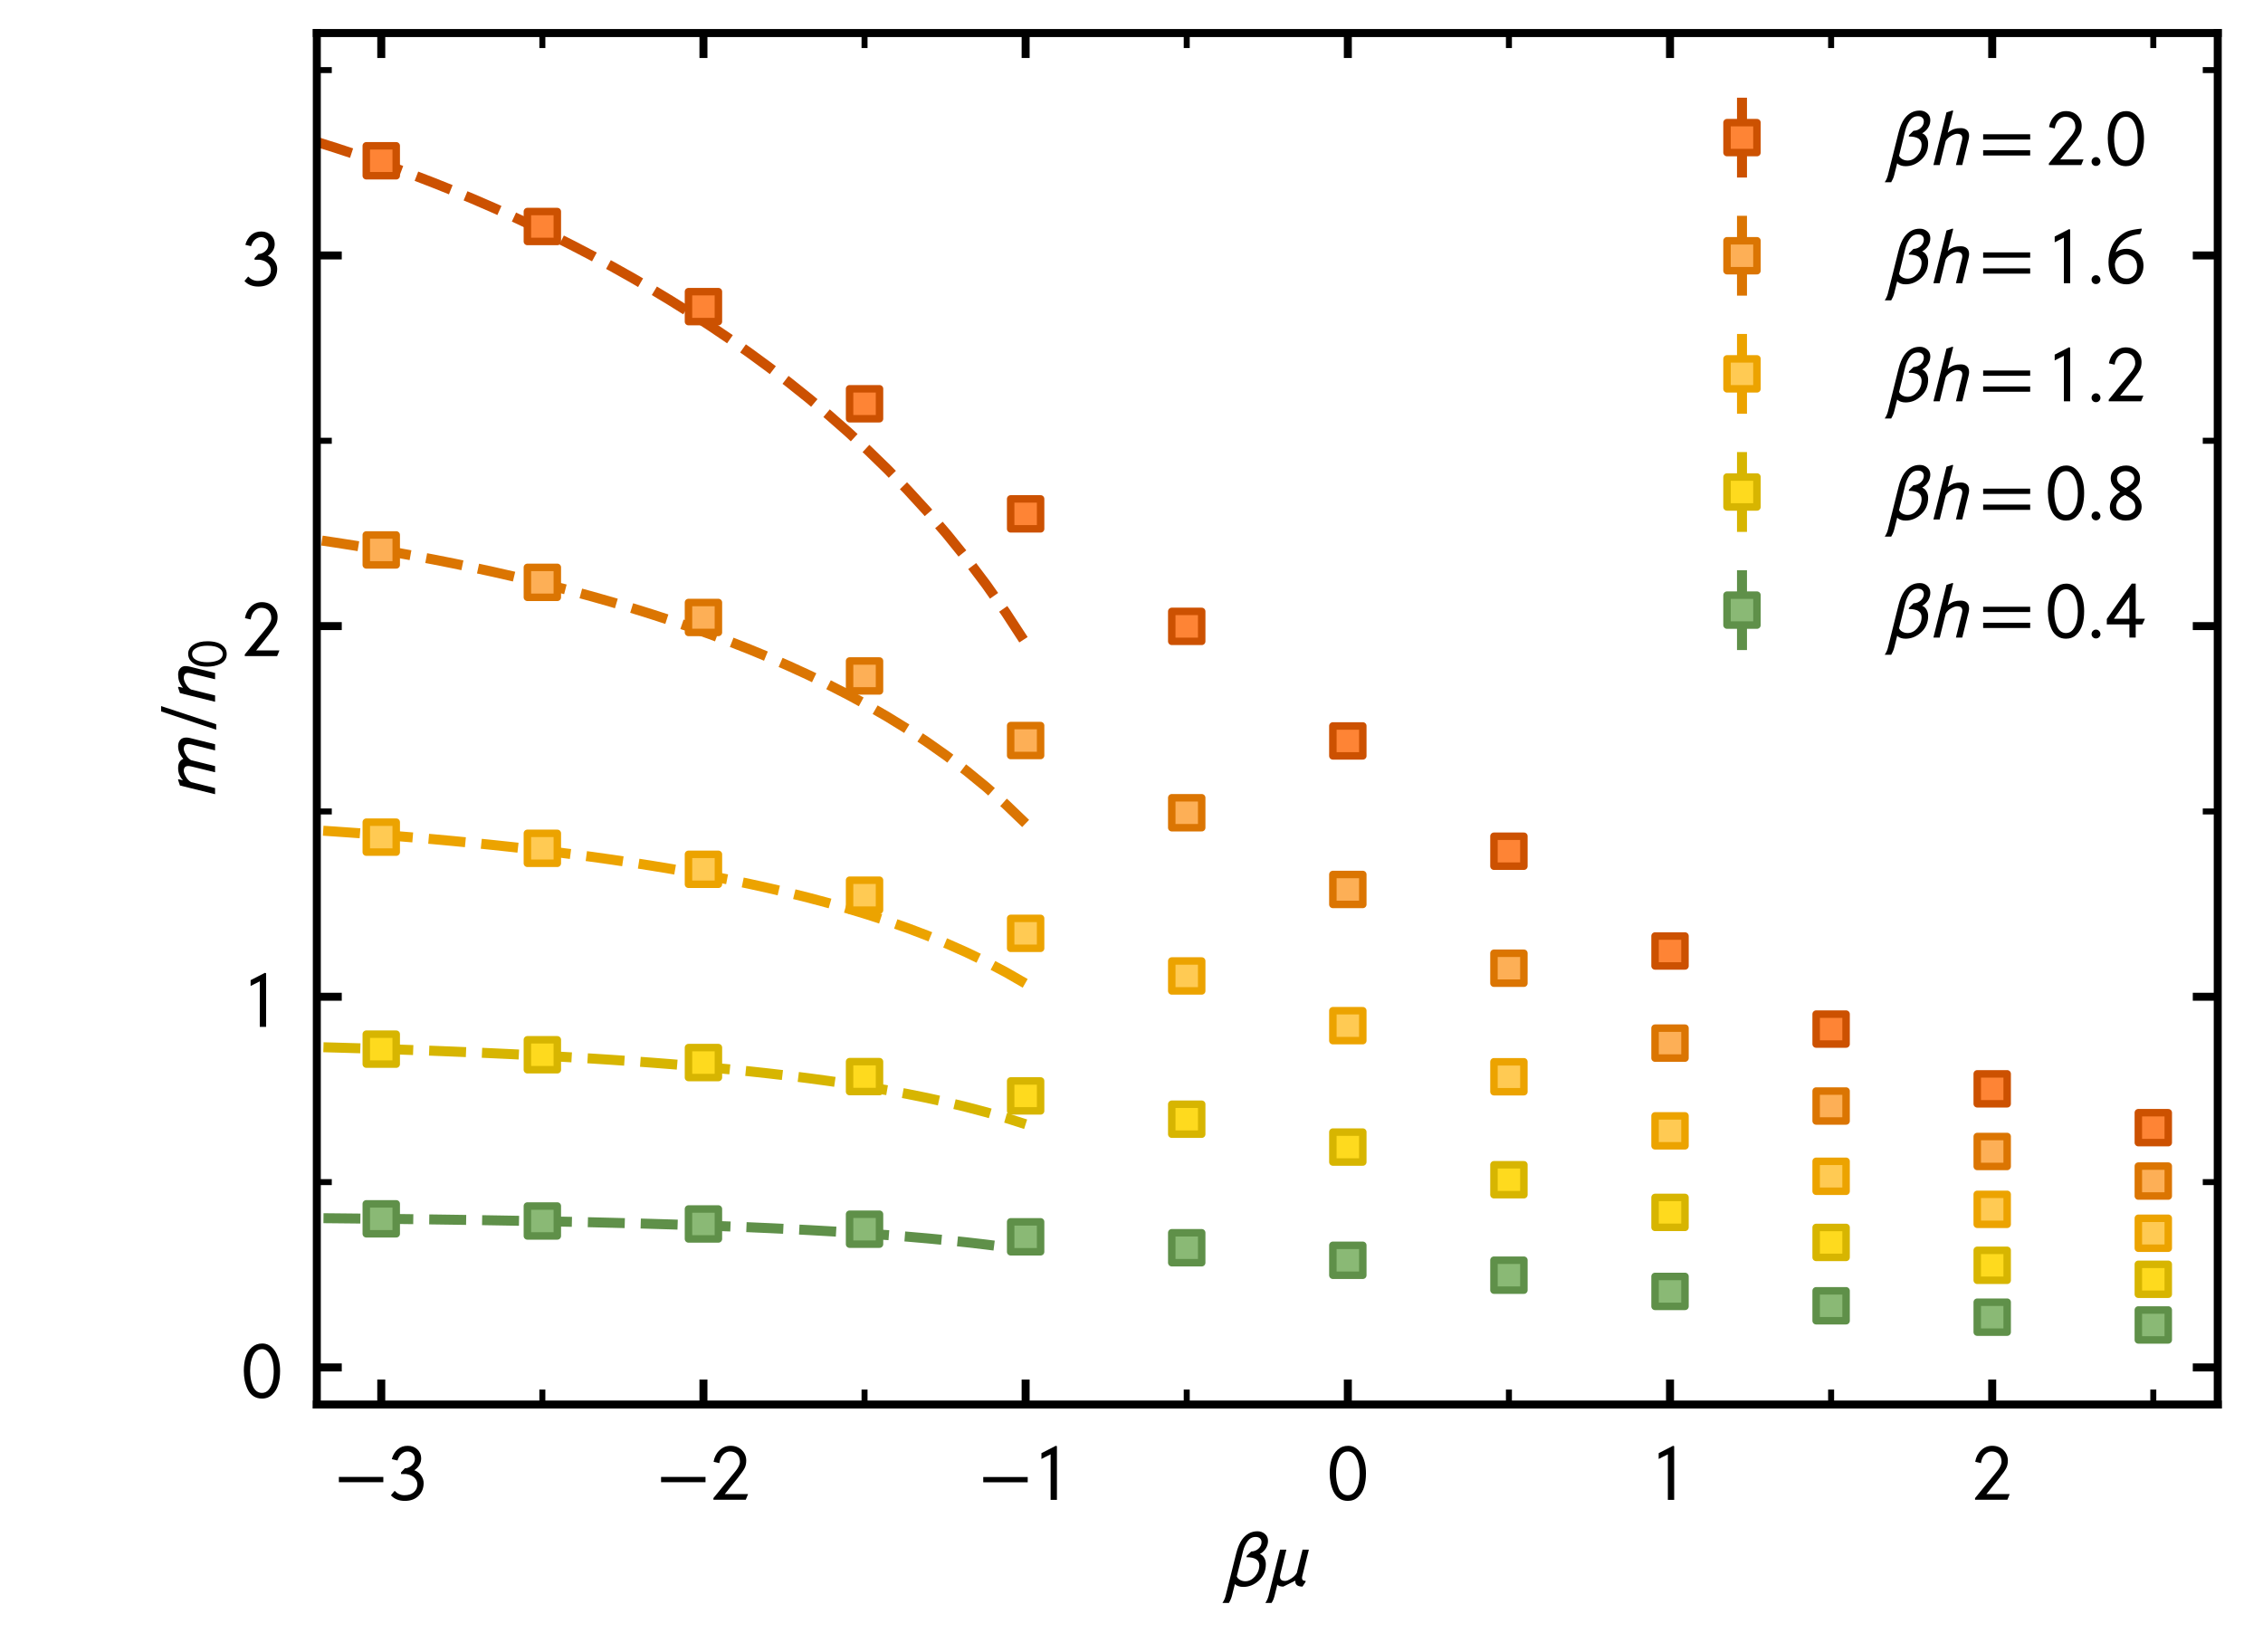 <?xml version="1.0" encoding="utf-8" standalone="no"?>
<!DOCTYPE svg PUBLIC "-//W3C//DTD SVG 1.1//EN"
  "http://www.w3.org/Graphics/SVG/1.1/DTD/svg11.dtd">
<!-- Created with matplotlib (https://matplotlib.org/) -->
<svg height="165.6pt" version="1.1" viewBox="0 0 226.8 165.6" width="226.8pt" xmlns="http://www.w3.org/2000/svg" xmlns:xlink="http://www.w3.org/1999/xlink">
 <defs>
  <style type="text/css">
*{stroke-linecap:butt;stroke-linejoin:round;}
  </style>
 </defs>
 <g id="figure_1">
  <g id="patch_1">
   <path d="M 0 165.6 
L 226.8 165.6 
L 226.8 0 
L 0 0 
z
" style="fill:#ffffff;"/>
  </g>
  <g id="axes_1">
   <g id="patch_2">
    <path d="M 31.752 140.76 
L 222.264 140.76 
L 222.264 3.312 
L 31.752 3.312 
z
" style="fill:#ffffff;"/>
   </g>
   <g id="line2d_1">
    <path clip-path="url(#pf2c9c653a4)" d="M 5.92 121.918 
L 7.897 121.926 
L 9.874 121.935 
L 11.851 121.945 
L 13.828 121.955 
L 15.805 121.965 
L 17.782 121.977 
L 19.759 121.989 
L 21.735 122.002 
L 23.712 122.016 
L 25.689 122.03 
L 27.666 122.046 
L 29.643 122.062 
L 31.62 122.08 
L 33.597 122.099 
L 35.574 122.119 
L 37.551 122.141 
L 39.528 122.163 
L 41.505 122.188 
L 43.482 122.214 
L 45.459 122.242 
L 47.436 122.271 
L 49.413 122.303 
L 51.39 122.337 
L 53.367 122.373 
L 55.344 122.412 
L 57.321 122.453 
L 59.297 122.498 
L 61.274 122.546 
L 63.251 122.597 
L 65.228 122.652 
L 67.205 122.711 
L 69.182 122.775 
L 71.159 122.843 
L 73.136 122.917 
L 75.113 122.997 
L 77.09 123.083 
L 79.067 123.177 
L 81.044 123.278 
L 83.021 123.389 
L 84.998 123.508 
L 86.975 123.639 
L 88.952 123.782 
L 90.929 123.938 
L 92.906 124.109 
L 94.883 124.296 
L 96.86 124.503 
L 98.836 124.731 
L 100.813 124.982 
L 102.79 125.261 
" style="fill:none;stroke:#5f9049;stroke-dasharray:3.7,1.6;stroke-dashoffset:0;"/>
   </g>
   <g id="line2d_2">
    <path clip-path="url(#pf2c9c653a4)" d="M 5.92 104.456 
L 7.897 104.481 
L 9.874 104.507 
L 11.851 104.536 
L 13.828 104.566 
L 15.805 104.597 
L 17.782 104.631 
L 19.759 104.667 
L 21.735 104.705 
L 23.712 104.745 
L 25.689 104.788 
L 27.666 104.834 
L 29.643 104.882 
L 31.62 104.933 
L 33.597 104.987 
L 35.574 105.045 
L 37.551 105.106 
L 39.528 105.171 
L 41.505 105.24 
L 43.482 105.313 
L 45.459 105.391 
L 47.436 105.473 
L 49.413 105.56 
L 51.39 105.653 
L 53.367 105.752 
L 55.344 105.857 
L 57.321 105.969 
L 59.297 106.088 
L 61.274 106.214 
L 63.251 106.349 
L 65.228 106.492 
L 67.205 106.645 
L 69.182 106.809 
L 71.159 106.983 
L 73.136 107.17 
L 75.113 107.37 
L 77.09 107.585 
L 79.067 107.815 
L 81.044 108.063 
L 83.021 108.33 
L 84.998 108.619 
L 86.975 108.93 
L 88.952 109.268 
L 90.929 109.635 
L 92.906 110.034 
L 94.883 110.47 
L 96.86 110.945 
L 98.836 111.467 
L 100.813 112.04 
L 102.79 112.67 
" style="fill:none;stroke:#d7b501;stroke-dasharray:3.7,1.6;stroke-dashoffset:0;"/>
   </g>
   <g id="line2d_3">
    <path clip-path="url(#pf2c9c653a4)" d="M 5.92 82.018 
L 7.897 82.082 
L 9.874 82.149 
L 11.851 82.22 
L 13.828 82.296 
L 15.805 82.376 
L 17.782 82.461 
L 19.759 82.55 
L 21.735 82.645 
L 23.712 82.745 
L 25.689 82.85 
L 27.666 82.962 
L 29.643 83.08 
L 31.62 83.204 
L 33.597 83.336 
L 35.574 83.474 
L 37.551 83.621 
L 39.528 83.775 
L 41.505 83.938 
L 43.482 84.11 
L 45.459 84.292 
L 47.436 84.483 
L 49.413 84.685 
L 51.39 84.897 
L 53.367 85.121 
L 55.344 85.357 
L 57.321 85.607 
L 59.297 85.869 
L 61.274 86.147 
L 63.251 86.44 
L 65.228 86.749 
L 67.205 87.075 
L 69.182 87.42 
L 71.159 87.786 
L 73.136 88.173 
L 75.113 88.583 
L 77.09 89.019 
L 79.067 89.482 
L 81.044 89.975 
L 83.021 90.501 
L 84.998 91.063 
L 86.975 91.665 
L 88.952 92.311 
L 90.929 93.006 
L 92.906 93.755 
L 94.883 94.566 
L 96.86 95.444 
L 98.836 96.399 
L 100.813 97.44 
L 102.79 98.579 
" style="fill:none;stroke:#eca300;stroke-dasharray:3.7,1.6;stroke-dashoffset:0;"/>
   </g>
   <g id="line2d_4">
    <path clip-path="url(#pf2c9c653a4)" d="M 5.92 51.341 
L 7.897 51.492 
L 9.874 51.651 
L 11.851 51.819 
L 13.828 51.997 
L 15.805 52.183 
L 17.782 52.38 
L 19.759 52.588 
L 21.735 52.806 
L 23.712 53.036 
L 25.689 53.278 
L 27.666 53.532 
L 29.643 53.799 
L 31.62 54.08 
L 33.597 54.375 
L 35.574 54.684 
L 37.551 55.009 
L 39.528 55.349 
L 41.505 55.706 
L 43.482 56.08 
L 45.459 56.471 
L 47.436 56.881 
L 49.413 57.31 
L 51.39 57.759 
L 53.367 58.229 
L 55.344 58.72 
L 57.321 59.233 
L 59.297 59.77 
L 61.274 60.332 
L 63.251 60.919 
L 65.228 61.534 
L 67.205 62.177 
L 69.182 62.851 
L 71.159 63.557 
L 73.136 64.297 
L 75.113 65.074 
L 77.09 65.891 
L 79.067 66.751 
L 81.044 67.658 
L 83.021 68.615 
L 84.998 69.628 
L 86.975 70.703 
L 88.952 71.846 
L 90.929 73.063 
L 92.906 74.365 
L 94.883 75.76 
L 96.86 77.26 
L 98.836 78.877 
L 100.813 80.628 
L 102.79 82.529 
" style="fill:none;stroke:#db7502;stroke-dasharray:3.7,1.6;stroke-dashoffset:0;"/>
   </g>
   <g id="line2d_5">
    <path clip-path="url(#pf2c9c653a4)" d="M 5.92 8.218 
L 7.897 8.556 
L 9.874 8.912 
L 11.851 9.286 
L 13.828 9.679 
L 15.805 10.092 
L 17.782 10.525 
L 19.759 10.979 
L 21.735 11.455 
L 23.712 11.953 
L 25.689 12.475 
L 27.666 13.02 
L 29.643 13.59 
L 31.62 14.186 
L 33.597 14.808 
L 35.574 15.457 
L 37.551 16.133 
L 39.528 16.837 
L 41.505 17.571 
L 43.482 18.334 
L 45.459 19.127 
L 47.436 19.952 
L 49.413 20.809 
L 51.39 21.698 
L 53.367 22.622 
L 55.344 23.579 
L 57.321 24.573 
L 59.297 25.603 
L 61.274 26.672 
L 63.251 27.78 
L 65.228 28.929 
L 67.205 30.122 
L 69.182 31.359 
L 71.159 32.645 
L 73.136 33.981 
L 75.113 35.372 
L 77.09 36.821 
L 79.067 38.332 
L 81.044 39.911 
L 83.021 41.564 
L 84.998 43.299 
L 86.975 45.122 
L 88.952 47.045 
L 90.929 49.077 
L 92.906 51.232 
L 94.883 53.524 
L 96.86 55.97 
L 98.836 58.59 
L 100.813 61.407 
L 102.79 64.446 
" style="fill:none;stroke:#cc5101;stroke-dasharray:3.7,1.6;stroke-dashoffset:0;"/>
   </g>
   <g id="matplotlib.axis_1">
    <g id="xtick_1">
     <g id="line2d_6">
      <defs>
       <path d="M 0 0 
L 0 -2.5 
" id="ma9f1ef5740" style="stroke:#000000;stroke-width:0.8;"/>
      </defs>
      <g>
       <use style="stroke:#000000;stroke-width:0.8;" x="38.21" xlink:href="#ma9f1ef5740" y="140.76"/>
      </g>
     </g>
     <g id="line2d_7">
      <defs>
       <path d="M 0 0 
L 0 2.5 
" id="ma8b07b652f" style="stroke:#000000;stroke-width:0.8;"/>
      </defs>
      <g>
       <use style="stroke:#000000;stroke-width:0.8;" x="38.21" xlink:href="#ma8b07b652f" y="3.312"/>
      </g>
     </g>
     <g id="text_1">
      <!-- $-3$ -->
      <defs>
       <path d="M 62.094 22 
L 6.406 22 
L 6.406 28.594 
L 62.094 28.594 
z
" id="STIXGeneral-Regular-8722"/>
       <path d="M 11.297 49.203 
L 4.203 50.906 
Q 6.406 58.703 11.5 63.141 
Q 16.594 67.594 24.297 67.594 
Q 31.406 67.594 36.203 63.094 
Q 41 58.594 41 51.906 
Q 41 43 32.406 37 
Q 38 35 41.047 30.344 
Q 44.094 25.703 44.094 21 
Q 44.094 11.297 37.797 5 
Q 31.406 -1.406 20.5 -1.406 
Q 9.5 -1.406 3.094 5.594 
L 7.797 11.203 
Q 12.906 5.703 20 5.703 
Q 27.406 5.703 31.594 9.297 
Q 36.203 13.203 36.203 19.094 
Q 36.203 24.297 32.453 27.797 
Q 28.703 31.297 22.203 32.203 
L 15.797 32.203 
L 15.797 34.297 
L 20.594 39.406 
Q 25.094 39.406 29.094 42.844 
Q 33.094 46.297 33.094 51.203 
Q 33.094 55.406 30.438 57.953 
Q 27.797 60.5 24 60.5 
Q 20 60.5 16.547 57.641 
Q 13.094 54.797 11.297 49.203 
z
" id="STIXGeneral-Regular-120805"/>
      </defs>
      <g transform="translate(33.45 150.339)scale(0.08 -0.08)">
       <use transform="translate(0 0.406)" xlink:href="#STIXGeneral-Regular-8722"/>
       <use transform="translate(68.5 0.406)" xlink:href="#STIXGeneral-Regular-120805"/>
      </g>
     </g>
    </g>
    <g id="xtick_2">
     <g id="line2d_8">
      <g>
       <use style="stroke:#000000;stroke-width:0.8;" x="70.5" xlink:href="#ma9f1ef5740" y="140.76"/>
      </g>
     </g>
     <g id="line2d_9">
      <g>
       <use style="stroke:#000000;stroke-width:0.8;" x="70.5" xlink:href="#ma8b07b652f" y="3.312"/>
      </g>
     </g>
     <g id="text_2">
      <!-- $-2$ -->
      <defs>
       <path d="M 46.906 7.094 
L 44 0 
L 3.5 0 
L 3.5 2.094 
L 21 23.5 
L 21 23.406 
L 26.594 30.203 
Q 30.5 34.906 32.094 36.953 
Q 33.703 39 35.203 41.953 
Q 36.703 44.906 36.703 47.5 
Q 36.703 53.703 33.344 57.094 
Q 30 60.5 24.203 60.5 
Q 19.594 60.5 15.75 56.703 
Q 11.906 52.906 10.906 45.906 
L 3.703 47.594 
Q 5.297 56.5 11.188 62.047 
Q 17.094 67.594 24.906 67.594 
Q 33.594 67.594 39.094 62.188 
Q 44.594 56.797 44.594 49.094 
Q 44.594 43.5 42.5 39.453 
Q 40.406 35.406 33.703 27 
L 17.703 7.094 
z
" id="STIXGeneral-Regular-120804"/>
      </defs>
      <g transform="translate(65.74 150.339)scale(0.08 -0.08)">
       <use transform="translate(0 0.406)" xlink:href="#STIXGeneral-Regular-8722"/>
       <use transform="translate(68.5 0.406)" xlink:href="#STIXGeneral-Regular-120804"/>
      </g>
     </g>
    </g>
    <g id="xtick_3">
     <g id="line2d_10">
      <g>
       <use style="stroke:#000000;stroke-width:0.8;" x="102.79" xlink:href="#ma9f1ef5740" y="140.76"/>
      </g>
     </g>
     <g id="line2d_11">
      <g>
       <use style="stroke:#000000;stroke-width:0.8;" x="102.79" xlink:href="#ma8b07b652f" y="3.312"/>
      </g>
     </g>
     <g id="text_3">
      <!-- $-1$ -->
      <defs>
       <path d="M 30.203 0 
L 22.297 0 
L 22.297 57 
Q 20.094 56 15.75 53.75 
Q 11.406 51.5 10.797 51.203 
L 10.797 58.5 
L 28.797 67.703 
L 30.203 67.203 
z
" id="STIXGeneral-Regular-120803"/>
      </defs>
      <g transform="translate(98.03 150.339)scale(0.08 -0.08)">
       <use transform="translate(0 0.297)" xlink:href="#STIXGeneral-Regular-8722"/>
       <use transform="translate(68.5 0.297)" xlink:href="#STIXGeneral-Regular-120803"/>
      </g>
     </g>
    </g>
    <g id="xtick_4">
     <g id="line2d_12">
      <g>
       <use style="stroke:#000000;stroke-width:0.8;" x="135.081" xlink:href="#ma9f1ef5740" y="140.76"/>
      </g>
     </g>
     <g id="line2d_13">
      <g>
       <use style="stroke:#000000;stroke-width:0.8;" x="135.081" xlink:href="#ma8b07b652f" y="3.312"/>
      </g>
     </g>
     <g id="text_4">
      <!-- $0$ -->
      <defs>
       <path d="M 47.703 33 
Q 47.703 23.797 45.547 16.344 
Q 43.406 8.906 38.094 3.75 
Q 32.797 -1.406 25 -1.406 
Q 18.797 -1.406 14.25 1.688 
Q 9.703 4.797 7.203 10.047 
Q 4.703 15.297 3.5 21.141 
Q 2.297 27 2.297 33.594 
Q 2.297 42.906 4.594 50.344 
Q 6.906 57.797 12.297 62.688 
Q 17.703 67.594 25.406 67.594 
Q 35.203 67.594 41.453 57.938 
Q 47.703 48.297 47.703 33 
z
M 39.797 33 
Q 39.797 45.203 35.75 52.844 
Q 31.703 60.5 25.203 60.5 
Q 17.797 60.5 14 52.75 
Q 10.203 45 10.203 33.406 
Q 10.203 28.203 10.953 23.547 
Q 11.703 18.906 13.344 14.75 
Q 15 10.594 18 8.141 
Q 21 5.703 25 5.703 
Q 30.094 5.703 33.547 9.797 
Q 37 13.906 38.391 19.844 
Q 39.797 25.797 39.797 33 
z
" id="STIXGeneral-Regular-120802"/>
      </defs>
      <g transform="translate(133.081 150.339)scale(0.08 -0.08)">
       <use transform="translate(0 0.406)" xlink:href="#STIXGeneral-Regular-120802"/>
      </g>
     </g>
    </g>
    <g id="xtick_5">
     <g id="line2d_14">
      <g>
       <use style="stroke:#000000;stroke-width:0.8;" x="167.371" xlink:href="#ma9f1ef5740" y="140.76"/>
      </g>
     </g>
     <g id="line2d_15">
      <g>
       <use style="stroke:#000000;stroke-width:0.8;" x="167.371" xlink:href="#ma8b07b652f" y="3.312"/>
      </g>
     </g>
     <g id="text_5">
      <!-- $1$ -->
      <g transform="translate(165.371 150.339)scale(0.08 -0.08)">
       <use transform="translate(0 0.297)" xlink:href="#STIXGeneral-Regular-120803"/>
      </g>
     </g>
    </g>
    <g id="xtick_6">
     <g id="line2d_16">
      <g>
       <use style="stroke:#000000;stroke-width:0.8;" x="199.661" xlink:href="#ma9f1ef5740" y="140.76"/>
      </g>
     </g>
     <g id="line2d_17">
      <g>
       <use style="stroke:#000000;stroke-width:0.8;" x="199.661" xlink:href="#ma8b07b652f" y="3.312"/>
      </g>
     </g>
     <g id="text_6">
      <!-- $2$ -->
      <g transform="translate(197.661 150.339)scale(0.08 -0.08)">
       <use transform="translate(0 0.406)" xlink:href="#STIXGeneral-Regular-120804"/>
      </g>
     </g>
    </g>
    <g id="xtick_7">
     <g id="line2d_18">
      <defs>
       <path d="M 0 0 
L 0 -1.5 
" id="m7aacca304c" style="stroke:#000000;stroke-width:0.6;"/>
      </defs>
      <g>
       <use style="stroke:#000000;stroke-width:0.6;" x="54.355" xlink:href="#m7aacca304c" y="140.76"/>
      </g>
     </g>
     <g id="line2d_19">
      <defs>
       <path d="M 0 0 
L 0 1.5 
" id="m99373efe31" style="stroke:#000000;stroke-width:0.6;"/>
      </defs>
      <g>
       <use style="stroke:#000000;stroke-width:0.6;" x="54.355" xlink:href="#m99373efe31" y="3.312"/>
      </g>
     </g>
    </g>
    <g id="xtick_8">
     <g id="line2d_20">
      <g>
       <use style="stroke:#000000;stroke-width:0.6;" x="86.645" xlink:href="#m7aacca304c" y="140.76"/>
      </g>
     </g>
     <g id="line2d_21">
      <g>
       <use style="stroke:#000000;stroke-width:0.6;" x="86.645" xlink:href="#m99373efe31" y="3.312"/>
      </g>
     </g>
    </g>
    <g id="xtick_9">
     <g id="line2d_22">
      <g>
       <use style="stroke:#000000;stroke-width:0.6;" x="118.935" xlink:href="#m7aacca304c" y="140.76"/>
      </g>
     </g>
     <g id="line2d_23">
      <g>
       <use style="stroke:#000000;stroke-width:0.6;" x="118.935" xlink:href="#m99373efe31" y="3.312"/>
      </g>
     </g>
    </g>
    <g id="xtick_10">
     <g id="line2d_24">
      <g>
       <use style="stroke:#000000;stroke-width:0.6;" x="151.226" xlink:href="#m7aacca304c" y="140.76"/>
      </g>
     </g>
     <g id="line2d_25">
      <g>
       <use style="stroke:#000000;stroke-width:0.6;" x="151.226" xlink:href="#m99373efe31" y="3.312"/>
      </g>
     </g>
    </g>
    <g id="xtick_11">
     <g id="line2d_26">
      <g>
       <use style="stroke:#000000;stroke-width:0.6;" x="183.516" xlink:href="#m7aacca304c" y="140.76"/>
      </g>
     </g>
     <g id="line2d_27">
      <g>
       <use style="stroke:#000000;stroke-width:0.6;" x="183.516" xlink:href="#m99373efe31" y="3.312"/>
      </g>
     </g>
    </g>
    <g id="xtick_12">
     <g id="line2d_28">
      <g>
       <use style="stroke:#000000;stroke-width:0.6;" x="215.806" xlink:href="#m7aacca304c" y="140.76"/>
      </g>
     </g>
     <g id="line2d_29">
      <g>
       <use style="stroke:#000000;stroke-width:0.6;" x="215.806" xlink:href="#m99373efe31" y="3.312"/>
      </g>
     </g>
    </g>
    <g id="text_7">
     <!-- $\beta\mu$ -->
     <defs>
      <path d="M 2.703 -13.094 
L 16 40.203 
Q 18.797 51.5 23.406 57.906 
Q 31.094 68.297 42.797 68.297 
Q 48.094 68.297 52 64.938 
Q 55.906 61.594 55.906 56.297 
Q 55.906 51.203 53.203 46.844 
Q 50.5 42.5 45.703 39.797 
Q 49.094 38.594 51.141 35.047 
Q 53.203 31.5 53.203 27.094 
Q 53.203 14.594 44.453 6.594 
Q 35.703 -1.406 25 -1.406 
Q 18.297 -1.406 14.406 2.203 
L 10.703 -12.594 
Q 9.594 -17 6.906 -21.5 
L -1.203 -21.5 
Q 1.594 -17.406 2.703 -13.094 
z
M 29.297 37.5 
L 34.797 42.906 
Q 40.5 43.203 44.141 46.703 
Q 47.797 50.203 47.797 54.703 
Q 47.797 57.703 45.844 59.453 
Q 43.906 61.203 40.5 61.203 
Q 34.203 61.203 30.297 55.844 
Q 26.406 50.5 24.594 43.297 
L 16.797 11.797 
Q 17.797 9.094 20.844 7.391 
Q 23.906 5.703 27.5 5.703 
Q 34.297 5.703 39.641 11.75 
Q 45 17.797 45 25.703 
Q 45 35.797 28.906 35.797 
z
" id="STIXNonUnicode-Italic-57817"/>
      <path d="M 53.594 45.297 
L 45.5 12.797 
Q 45 11 45 9.703 
Q 45 6.094 49.703 6.094 
L 49.297 4.703 
L 45.594 -1 
Q 39.406 -1 37.5 2.094 
Q 36.594 3.5 36.594 6.406 
L 21.594 -1 
Q 16 -1 14.094 1.5 
L 10.594 -12.594 
Q 9.297 -17.906 6.797 -21.5 
L -0.906 -21.5 
Q 2 -17 3.094 -12.703 
L 17.5 45.297 
L 25.406 45.297 
L 17.906 14.906 
Q 17.406 12.703 17.406 11.406 
Q 17.406 6.094 23.906 6.094 
Q 26.703 6.094 31.344 9.047 
Q 36 12 38.5 16.094 
L 45.703 45.297 
z
" id="STIXNonUnicode-Italic-57827"/>
     </defs>
     <g transform="translate(122.608 158.985)scale(0.08 -0.08)">
      <use transform="translate(0 0.703)" xlink:href="#STIXNonUnicode-Italic-57817"/>
      <use transform="translate(53.5 0.703)" xlink:href="#STIXNonUnicode-Italic-57827"/>
     </g>
    </g>
   </g>
   <g id="matplotlib.axis_2">
    <g id="ytick_1">
     <g id="line2d_30">
      <defs>
       <path d="M 0 0 
L 2.5 0 
" id="mf2b0986f3d" style="stroke:#000000;stroke-width:0.8;"/>
      </defs>
      <g>
       <use style="stroke:#000000;stroke-width:0.8;" x="31.752" xlink:href="#mf2b0986f3d" y="137.045"/>
      </g>
     </g>
     <g id="line2d_31">
      <defs>
       <path d="M 0 0 
L -2.5 0 
" id="m7141344b4e" style="stroke:#000000;stroke-width:0.8;"/>
      </defs>
      <g>
       <use style="stroke:#000000;stroke-width:0.8;" x="222.264" xlink:href="#m7141344b4e" y="137.045"/>
      </g>
     </g>
     <g id="text_8">
      <!-- $0$ -->
      <g transform="translate(24.252 140.085)scale(0.08 -0.08)">
       <use transform="translate(0 0.406)" xlink:href="#STIXGeneral-Regular-120802"/>
      </g>
     </g>
    </g>
    <g id="ytick_2">
     <g id="line2d_32">
      <g>
       <use style="stroke:#000000;stroke-width:0.8;" x="31.752" xlink:href="#mf2b0986f3d" y="99.897"/>
      </g>
     </g>
     <g id="line2d_33">
      <g>
       <use style="stroke:#000000;stroke-width:0.8;" x="222.264" xlink:href="#m7141344b4e" y="99.897"/>
      </g>
     </g>
     <g id="text_9">
      <!-- $1$ -->
      <g transform="translate(24.252 102.936)scale(0.08 -0.08)">
       <use transform="translate(0 0.297)" xlink:href="#STIXGeneral-Regular-120803"/>
      </g>
     </g>
    </g>
    <g id="ytick_3">
     <g id="line2d_34">
      <g>
       <use style="stroke:#000000;stroke-width:0.8;" x="31.752" xlink:href="#mf2b0986f3d" y="62.749"/>
      </g>
     </g>
     <g id="line2d_35">
      <g>
       <use style="stroke:#000000;stroke-width:0.8;" x="222.264" xlink:href="#m7141344b4e" y="62.749"/>
      </g>
     </g>
     <g id="text_10">
      <!-- $2$ -->
      <g transform="translate(24.252 65.788)scale(0.08 -0.08)">
       <use transform="translate(0 0.406)" xlink:href="#STIXGeneral-Regular-120804"/>
      </g>
     </g>
    </g>
    <g id="ytick_4">
     <g id="line2d_36">
      <g>
       <use style="stroke:#000000;stroke-width:0.8;" x="31.752" xlink:href="#mf2b0986f3d" y="25.601"/>
      </g>
     </g>
     <g id="line2d_37">
      <g>
       <use style="stroke:#000000;stroke-width:0.8;" x="222.264" xlink:href="#m7141344b4e" y="25.601"/>
      </g>
     </g>
     <g id="text_11">
      <!-- $3$ -->
      <g transform="translate(24.252 28.64)scale(0.08 -0.08)">
       <use transform="translate(0 0.406)" xlink:href="#STIXGeneral-Regular-120805"/>
      </g>
     </g>
    </g>
    <g id="ytick_5">
     <g id="line2d_38">
      <defs>
       <path d="M 0 0 
L 1.5 0 
" id="m7a81d9576a" style="stroke:#000000;stroke-width:0.6;"/>
      </defs>
      <g>
       <use style="stroke:#000000;stroke-width:0.6;" x="31.752" xlink:href="#m7a81d9576a" y="118.471"/>
      </g>
     </g>
     <g id="line2d_39">
      <defs>
       <path d="M 0 0 
L -1.5 0 
" id="m4abc7250d0" style="stroke:#000000;stroke-width:0.6;"/>
      </defs>
      <g>
       <use style="stroke:#000000;stroke-width:0.6;" x="222.264" xlink:href="#m4abc7250d0" y="118.471"/>
      </g>
     </g>
    </g>
    <g id="ytick_6">
     <g id="line2d_40">
      <g>
       <use style="stroke:#000000;stroke-width:0.6;" x="31.752" xlink:href="#m7a81d9576a" y="81.323"/>
      </g>
     </g>
     <g id="line2d_41">
      <g>
       <use style="stroke:#000000;stroke-width:0.6;" x="222.264" xlink:href="#m4abc7250d0" y="81.323"/>
      </g>
     </g>
    </g>
    <g id="ytick_7">
     <g id="line2d_42">
      <g>
       <use style="stroke:#000000;stroke-width:0.6;" x="31.752" xlink:href="#m7a81d9576a" y="44.175"/>
      </g>
     </g>
     <g id="line2d_43">
      <g>
       <use style="stroke:#000000;stroke-width:0.6;" x="222.264" xlink:href="#m4abc7250d0" y="44.175"/>
      </g>
     </g>
    </g>
    <g id="ytick_8">
     <g id="line2d_44">
      <g>
       <use style="stroke:#000000;stroke-width:0.6;" x="31.752" xlink:href="#m7a81d9576a" y="7.027"/>
      </g>
     </g>
     <g id="line2d_45">
      <g>
       <use style="stroke:#000000;stroke-width:0.6;" x="222.264" xlink:href="#m4abc7250d0" y="7.027"/>
      </g>
     </g>
    </g>
    <g id="text_12">
     <!-- $m\,/n_0$ -->
     <defs>
      <path d="M 25.297 45.906 
L 23.906 40.203 
Q 30.297 46.297 39.297 46.297 
Q 48.094 46.297 50.797 39.797 
Q 58.203 46.297 66.594 46.297 
Q 71.5 46.297 74.5 43.688 
Q 77.5 41.094 77.5 36.094 
Q 77.5 34 76.906 31.5 
L 69.094 0 
L 61.406 0 
L 68.703 29.297 
Q 69.297 31.703 69.297 33.5 
Q 69.297 39.203 63.203 39.203 
Q 60.5 39.203 56 36.641 
Q 51.5 34.094 49.203 30.203 
L 41.703 0 
L 34 0 
L 41.094 29 
Q 41.797 32.203 41.797 33.5 
Q 41.797 39.203 35.906 39.203 
Q 33.203 39.203 28.641 36.703 
Q 24.094 34.203 21.703 30.203 
L 14.203 0 
L 6.5 0 
L 17.406 44 
L 24.5 46.406 
z
" id="STIXGeneral-Italic-120366"/>
      <path d="M 28.703 67.594 
L 5.906 -1.406 
L -0.906 -1.406 
L 22 67.594 
z
" id="STIXGeneral-Regular-47"/>
      <path d="M 25.094 45.906 
L 23.906 40.203 
Q 28.406 43.797 32.203 45.047 
Q 36 46.297 40.5 46.297 
Q 45.203 46.297 48.094 43.75 
Q 51 41.203 51 37.203 
Q 51 34.797 50.406 32.094 
L 42.406 0 
L 34.5 0 
L 42 30.406 
Q 42.5 32.594 42.5 33.906 
Q 42.5 39.203 36 39.203 
Q 33.094 39.203 28.641 36.703 
Q 24.203 34.203 21.703 30.203 
L 14.203 0 
L 6.297 0 
L 17.203 44 
L 24.297 46.406 
z
" id="STIXGeneral-Italic-120367"/>
     </defs>
     <g transform="translate(21.588 80.116)rotate(-90)scale(0.08 -0.08)">
      <use transform="translate(0 0.406)" xlink:href="#STIXGeneral-Italic-120366"/>
      <use transform="translate(88.2 0.406)" xlink:href="#STIXGeneral-Regular-47"/>
      <use transform="translate(116 0.406)" xlink:href="#STIXGeneral-Italic-120367"/>
      <use transform="translate(164.7 -13.183)scale(0.7)" xlink:href="#STIXGeneral-Regular-120802"/>
     </g>
    </g>
   </g>
   <g id="LineCollection_1">
    <path clip-path="url(#pf2c9c653a4)" d="M 38.21 122.295 
L 38.21 122.004 
" style="fill:none;stroke:#5f9049;"/>
    <path clip-path="url(#pf2c9c653a4)" d="M 54.355 122.505 
L 54.355 122.228 
" style="fill:none;stroke:#5f9049;"/>
    <path clip-path="url(#pf2c9c653a4)" d="M 70.5 122.701 
L 70.5 122.632 
" style="fill:none;stroke:#5f9049;"/>
    <path clip-path="url(#pf2c9c653a4)" d="M 86.645 123.258 
L 86.645 123.122 
" style="fill:none;stroke:#5f9049;"/>
    <path clip-path="url(#pf2c9c653a4)" d="M 102.79 123.976 
L 102.79 123.93 
" style="fill:none;stroke:#5f9049;"/>
    <path clip-path="url(#pf2c9c653a4)" d="M 118.935 125.068 
L 118.935 125.028 
" style="fill:none;stroke:#5f9049;"/>
    <path clip-path="url(#pf2c9c653a4)" d="M 135.081 126.325 
L 135.081 126.288 
" style="fill:none;stroke:#5f9049;"/>
    <path clip-path="url(#pf2c9c653a4)" d="M 151.226 127.837 
L 151.226 127.759 
" style="fill:none;stroke:#5f9049;"/>
    <path clip-path="url(#pf2c9c653a4)" d="M 167.371 129.436 
L 167.371 129.413 
" style="fill:none;stroke:#5f9049;"/>
    <path clip-path="url(#pf2c9c653a4)" d="M 183.516 130.884 
L 183.516 130.846 
" style="fill:none;stroke:#5f9049;"/>
    <path clip-path="url(#pf2c9c653a4)" d="M 199.661 132.021 
L 199.661 131.993 
" style="fill:none;stroke:#5f9049;"/>
    <path clip-path="url(#pf2c9c653a4)" d="M 215.806 132.803 
L 215.806 132.772 
" style="fill:none;stroke:#5f9049;"/>
   </g>
   <g id="LineCollection_2">
    <path clip-path="url(#pf2c9c653a4)" d="M 38.21 105.468 
L 38.21 104.824 
" style="fill:none;stroke:#d7b501;"/>
    <path clip-path="url(#pf2c9c653a4)" d="M 54.355 105.996 
L 54.355 105.423 
" style="fill:none;stroke:#d7b501;"/>
    <path clip-path="url(#pf2c9c653a4)" d="M 70.5 106.76 
L 70.5 106.219 
" style="fill:none;stroke:#d7b501;"/>
    <path clip-path="url(#pf2c9c653a4)" d="M 86.645 107.942 
L 86.645 107.855 
" style="fill:none;stroke:#d7b501;"/>
    <path clip-path="url(#pf2c9c653a4)" d="M 102.79 109.86 
L 102.79 109.806 
" style="fill:none;stroke:#d7b501;"/>
    <path clip-path="url(#pf2c9c653a4)" d="M 118.935 112.19 
L 118.935 112.143 
" style="fill:none;stroke:#d7b501;"/>
    <path clip-path="url(#pf2c9c653a4)" d="M 135.081 115.044 
L 135.081 114.875 
" style="fill:none;stroke:#d7b501;"/>
    <path clip-path="url(#pf2c9c653a4)" d="M 151.226 118.27 
L 151.226 118.197 
" style="fill:none;stroke:#d7b501;"/>
    <path clip-path="url(#pf2c9c653a4)" d="M 167.371 121.534 
L 167.371 121.479 
" style="fill:none;stroke:#d7b501;"/>
    <path clip-path="url(#pf2c9c653a4)" d="M 183.516 124.548 
L 183.516 124.484 
" style="fill:none;stroke:#d7b501;"/>
    <path clip-path="url(#pf2c9c653a4)" d="M 199.661 126.846 
L 199.661 126.772 
" style="fill:none;stroke:#d7b501;"/>
    <path clip-path="url(#pf2c9c653a4)" d="M 215.806 128.268 
L 215.806 128.153 
" style="fill:none;stroke:#d7b501;"/>
   </g>
   <g id="LineCollection_3">
    <path clip-path="url(#pf2c9c653a4)" d="M 38.21 84.442 
L 38.21 83.355 
" style="fill:none;stroke:#eca300;"/>
    <path clip-path="url(#pf2c9c653a4)" d="M 54.355 85.369 
L 54.355 84.667 
" style="fill:none;stroke:#eca300;"/>
    <path clip-path="url(#pf2c9c653a4)" d="M 70.5 87.427 
L 70.5 86.818 
" style="fill:none;stroke:#eca300;"/>
    <path clip-path="url(#pf2c9c653a4)" d="M 86.645 89.813 
L 86.645 89.617 
" style="fill:none;stroke:#eca300;"/>
    <path clip-path="url(#pf2c9c653a4)" d="M 102.79 93.617 
L 102.79 93.465 
" style="fill:none;stroke:#eca300;"/>
    <path clip-path="url(#pf2c9c653a4)" d="M 118.935 97.983 
L 118.935 97.639 
" style="fill:none;stroke:#eca300;"/>
    <path clip-path="url(#pf2c9c653a4)" d="M 135.081 102.891 
L 135.081 102.694 
" style="fill:none;stroke:#eca300;"/>
    <path clip-path="url(#pf2c9c653a4)" d="M 151.226 107.994 
L 151.226 107.831 
" style="fill:none;stroke:#eca300;"/>
    <path clip-path="url(#pf2c9c653a4)" d="M 167.371 113.37 
L 167.371 113.295 
" style="fill:none;stroke:#eca300;"/>
    <path clip-path="url(#pf2c9c653a4)" d="M 183.516 117.953 
L 183.516 117.82 
" style="fill:none;stroke:#eca300;"/>
    <path clip-path="url(#pf2c9c653a4)" d="M 199.661 121.304 
L 199.661 121.094 
" style="fill:none;stroke:#eca300;"/>
    <path clip-path="url(#pf2c9c653a4)" d="M 215.806 123.681 
L 215.806 123.512 
" style="fill:none;stroke:#eca300;"/>
   </g>
   <g id="LineCollection_4">
    <path clip-path="url(#pf2c9c653a4)" d="M 38.21 56.001 
L 38.21 54.227 
" style="fill:none;stroke:#db7502;"/>
    <path clip-path="url(#pf2c9c653a4)" d="M 54.355 58.914 
L 54.355 57.812 
" style="fill:none;stroke:#db7502;"/>
    <path clip-path="url(#pf2c9c653a4)" d="M 70.5 62.288 
L 70.5 61.478 
" style="fill:none;stroke:#db7502;"/>
    <path clip-path="url(#pf2c9c653a4)" d="M 86.645 68.007 
L 86.645 67.483 
" style="fill:none;stroke:#db7502;"/>
    <path clip-path="url(#pf2c9c653a4)" d="M 102.79 74.355 
L 102.79 74.078 
" style="fill:none;stroke:#db7502;"/>
    <path clip-path="url(#pf2c9c653a4)" d="M 118.935 81.485 
L 118.935 81.421 
" style="fill:none;stroke:#db7502;"/>
    <path clip-path="url(#pf2c9c653a4)" d="M 135.081 89.226 
L 135.081 89.059 
" style="fill:none;stroke:#db7502;"/>
    <path clip-path="url(#pf2c9c653a4)" d="M 151.226 97.114 
L 151.226 96.957 
" style="fill:none;stroke:#db7502;"/>
    <path clip-path="url(#pf2c9c653a4)" d="M 167.371 104.587 
L 167.371 104.498 
" style="fill:none;stroke:#db7502;"/>
    <path clip-path="url(#pf2c9c653a4)" d="M 183.516 110.929 
L 183.516 110.763 
" style="fill:none;stroke:#db7502;"/>
    <path clip-path="url(#pf2c9c653a4)" d="M 199.661 115.454 
L 199.661 115.35 
" style="fill:none;stroke:#db7502;"/>
    <path clip-path="url(#pf2c9c653a4)" d="M 215.806 118.452 
L 215.806 118.284 
" style="fill:none;stroke:#db7502;"/>
   </g>
   <g id="LineCollection_5">
    <path clip-path="url(#pf2c9c653a4)" d="M 38.21 17.128 
L 38.21 15.099 
" style="fill:none;stroke:#cc5101;"/>
    <path clip-path="url(#pf2c9c653a4)" d="M 54.355 23.267 
L 54.355 22.135 
" style="fill:none;stroke:#cc5101;"/>
    <path clip-path="url(#pf2c9c653a4)" d="M 70.5 31.136 
L 70.5 30.325 
" style="fill:none;stroke:#cc5101;"/>
    <path clip-path="url(#pf2c9c653a4)" d="M 86.645 40.951 
L 86.645 39.979 
" style="fill:none;stroke:#cc5101;"/>
    <path clip-path="url(#pf2c9c653a4)" d="M 102.79 51.748 
L 102.79 51.255 
" style="fill:none;stroke:#cc5101;"/>
    <path clip-path="url(#pf2c9c653a4)" d="M 118.935 63.012 
L 118.935 62.539 
" style="fill:none;stroke:#cc5101;"/>
    <path clip-path="url(#pf2c9c653a4)" d="M 135.081 74.371 
L 135.081 74.139 
" style="fill:none;stroke:#cc5101;"/>
    <path clip-path="url(#pf2c9c653a4)" d="M 151.226 85.376 
L 151.226 85.242 
" style="fill:none;stroke:#cc5101;"/>
    <path clip-path="url(#pf2c9c653a4)" d="M 167.371 95.352 
L 167.371 95.265 
" style="fill:none;stroke:#cc5101;"/>
    <path clip-path="url(#pf2c9c653a4)" d="M 183.516 103.207 
L 183.516 103.064 
" style="fill:none;stroke:#cc5101;"/>
    <path clip-path="url(#pf2c9c653a4)" d="M 199.661 109.185 
L 199.661 109.06 
" style="fill:none;stroke:#cc5101;"/>
    <path clip-path="url(#pf2c9c653a4)" d="M 215.806 113.077 
L 215.806 112.951 
" style="fill:none;stroke:#cc5101;"/>
   </g>
   <g id="line2d_46">
    <defs>
     <path d="M -1.5 1.5 
L 1.5 1.5 
L 1.5 -1.5 
L -1.5 -1.5 
z
" id="maf59cdb6fd" style="stroke:#5f9049;stroke-linejoin:miter;stroke-width:0.75;"/>
    </defs>
    <g clip-path="url(#pf2c9c653a4)">
     <use style="fill:#8ab975;stroke:#5f9049;stroke-linejoin:miter;stroke-width:0.75;" x="38.21" xlink:href="#maf59cdb6fd" y="122.15"/>
     <use style="fill:#8ab975;stroke:#5f9049;stroke-linejoin:miter;stroke-width:0.75;" x="54.355" xlink:href="#maf59cdb6fd" y="122.367"/>
     <use style="fill:#8ab975;stroke:#5f9049;stroke-linejoin:miter;stroke-width:0.75;" x="70.5" xlink:href="#maf59cdb6fd" y="122.666"/>
     <use style="fill:#8ab975;stroke:#5f9049;stroke-linejoin:miter;stroke-width:0.75;" x="86.645" xlink:href="#maf59cdb6fd" y="123.19"/>
     <use style="fill:#8ab975;stroke:#5f9049;stroke-linejoin:miter;stroke-width:0.75;" x="102.79" xlink:href="#maf59cdb6fd" y="123.953"/>
     <use style="fill:#8ab975;stroke:#5f9049;stroke-linejoin:miter;stroke-width:0.75;" x="118.935" xlink:href="#maf59cdb6fd" y="125.048"/>
     <use style="fill:#8ab975;stroke:#5f9049;stroke-linejoin:miter;stroke-width:0.75;" x="135.081" xlink:href="#maf59cdb6fd" y="126.306"/>
     <use style="fill:#8ab975;stroke:#5f9049;stroke-linejoin:miter;stroke-width:0.75;" x="151.226" xlink:href="#maf59cdb6fd" y="127.798"/>
     <use style="fill:#8ab975;stroke:#5f9049;stroke-linejoin:miter;stroke-width:0.75;" x="167.371" xlink:href="#maf59cdb6fd" y="129.425"/>
     <use style="fill:#8ab975;stroke:#5f9049;stroke-linejoin:miter;stroke-width:0.75;" x="183.516" xlink:href="#maf59cdb6fd" y="130.865"/>
     <use style="fill:#8ab975;stroke:#5f9049;stroke-linejoin:miter;stroke-width:0.75;" x="199.661" xlink:href="#maf59cdb6fd" y="132.007"/>
     <use style="fill:#8ab975;stroke:#5f9049;stroke-linejoin:miter;stroke-width:0.75;" x="215.806" xlink:href="#maf59cdb6fd" y="132.787"/>
    </g>
   </g>
   <g id="line2d_47">
    <defs>
     <path d="M -1.5 1.5 
L 1.5 1.5 
L 1.5 -1.5 
L -1.5 -1.5 
z
" id="mee010d4989" style="stroke:#d7b501;stroke-linejoin:miter;stroke-width:0.75;"/>
    </defs>
    <g clip-path="url(#pf2c9c653a4)">
     <use style="fill:#feda1e;stroke:#d7b501;stroke-linejoin:miter;stroke-width:0.75;" x="38.21" xlink:href="#mee010d4989" y="105.146"/>
     <use style="fill:#feda1e;stroke:#d7b501;stroke-linejoin:miter;stroke-width:0.75;" x="54.355" xlink:href="#mee010d4989" y="105.709"/>
     <use style="fill:#feda1e;stroke:#d7b501;stroke-linejoin:miter;stroke-width:0.75;" x="70.5" xlink:href="#mee010d4989" y="106.49"/>
     <use style="fill:#feda1e;stroke:#d7b501;stroke-linejoin:miter;stroke-width:0.75;" x="86.645" xlink:href="#mee010d4989" y="107.899"/>
     <use style="fill:#feda1e;stroke:#d7b501;stroke-linejoin:miter;stroke-width:0.75;" x="102.79" xlink:href="#mee010d4989" y="109.833"/>
     <use style="fill:#feda1e;stroke:#d7b501;stroke-linejoin:miter;stroke-width:0.75;" x="118.935" xlink:href="#mee010d4989" y="112.167"/>
     <use style="fill:#feda1e;stroke:#d7b501;stroke-linejoin:miter;stroke-width:0.75;" x="135.081" xlink:href="#mee010d4989" y="114.959"/>
     <use style="fill:#feda1e;stroke:#d7b501;stroke-linejoin:miter;stroke-width:0.75;" x="151.226" xlink:href="#mee010d4989" y="118.234"/>
     <use style="fill:#feda1e;stroke:#d7b501;stroke-linejoin:miter;stroke-width:0.75;" x="167.371" xlink:href="#mee010d4989" y="121.507"/>
     <use style="fill:#feda1e;stroke:#d7b501;stroke-linejoin:miter;stroke-width:0.75;" x="183.516" xlink:href="#mee010d4989" y="124.516"/>
     <use style="fill:#feda1e;stroke:#d7b501;stroke-linejoin:miter;stroke-width:0.75;" x="199.661" xlink:href="#mee010d4989" y="126.809"/>
     <use style="fill:#feda1e;stroke:#d7b501;stroke-linejoin:miter;stroke-width:0.75;" x="215.806" xlink:href="#mee010d4989" y="128.21"/>
    </g>
   </g>
   <g id="line2d_48">
    <defs>
     <path d="M -1.5 1.5 
L 1.5 1.5 
L 1.5 -1.5 
L -1.5 -1.5 
z
" id="m678510d407" style="stroke:#eca300;stroke-linejoin:miter;stroke-width:0.75;"/>
    </defs>
    <g clip-path="url(#pf2c9c653a4)">
     <use style="fill:#ffca53;stroke:#eca300;stroke-linejoin:miter;stroke-width:0.75;" x="38.21" xlink:href="#m678510d407" y="83.899"/>
     <use style="fill:#ffca53;stroke:#eca300;stroke-linejoin:miter;stroke-width:0.75;" x="54.355" xlink:href="#m678510d407" y="85.018"/>
     <use style="fill:#ffca53;stroke:#eca300;stroke-linejoin:miter;stroke-width:0.75;" x="70.5" xlink:href="#m678510d407" y="87.122"/>
     <use style="fill:#ffca53;stroke:#eca300;stroke-linejoin:miter;stroke-width:0.75;" x="86.645" xlink:href="#m678510d407" y="89.715"/>
     <use style="fill:#ffca53;stroke:#eca300;stroke-linejoin:miter;stroke-width:0.75;" x="102.79" xlink:href="#m678510d407" y="93.541"/>
     <use style="fill:#ffca53;stroke:#eca300;stroke-linejoin:miter;stroke-width:0.75;" x="118.935" xlink:href="#m678510d407" y="97.811"/>
     <use style="fill:#ffca53;stroke:#eca300;stroke-linejoin:miter;stroke-width:0.75;" x="135.081" xlink:href="#m678510d407" y="102.793"/>
     <use style="fill:#ffca53;stroke:#eca300;stroke-linejoin:miter;stroke-width:0.75;" x="151.226" xlink:href="#m678510d407" y="107.912"/>
     <use style="fill:#ffca53;stroke:#eca300;stroke-linejoin:miter;stroke-width:0.75;" x="167.371" xlink:href="#m678510d407" y="113.333"/>
     <use style="fill:#ffca53;stroke:#eca300;stroke-linejoin:miter;stroke-width:0.75;" x="183.516" xlink:href="#m678510d407" y="117.887"/>
     <use style="fill:#ffca53;stroke:#eca300;stroke-linejoin:miter;stroke-width:0.75;" x="199.661" xlink:href="#m678510d407" y="121.199"/>
     <use style="fill:#ffca53;stroke:#eca300;stroke-linejoin:miter;stroke-width:0.75;" x="215.806" xlink:href="#m678510d407" y="123.596"/>
    </g>
   </g>
   <g id="line2d_49">
    <defs>
     <path d="M -1.5 1.5 
L 1.5 1.5 
L 1.5 -1.5 
L -1.5 -1.5 
z
" id="m3d1ef0725a" style="stroke:#db7502;stroke-linejoin:miter;stroke-width:0.75;"/>
    </defs>
    <g clip-path="url(#pf2c9c653a4)">
     <use style="fill:#fdaf56;stroke:#db7502;stroke-linejoin:miter;stroke-width:0.75;" x="38.21" xlink:href="#m3d1ef0725a" y="55.114"/>
     <use style="fill:#fdaf56;stroke:#db7502;stroke-linejoin:miter;stroke-width:0.75;" x="54.355" xlink:href="#m3d1ef0725a" y="58.363"/>
     <use style="fill:#fdaf56;stroke:#db7502;stroke-linejoin:miter;stroke-width:0.75;" x="70.5" xlink:href="#m3d1ef0725a" y="61.883"/>
     <use style="fill:#fdaf56;stroke:#db7502;stroke-linejoin:miter;stroke-width:0.75;" x="86.645" xlink:href="#m3d1ef0725a" y="67.745"/>
     <use style="fill:#fdaf56;stroke:#db7502;stroke-linejoin:miter;stroke-width:0.75;" x="102.79" xlink:href="#m3d1ef0725a" y="74.217"/>
     <use style="fill:#fdaf56;stroke:#db7502;stroke-linejoin:miter;stroke-width:0.75;" x="118.935" xlink:href="#m3d1ef0725a" y="81.453"/>
     <use style="fill:#fdaf56;stroke:#db7502;stroke-linejoin:miter;stroke-width:0.75;" x="135.081" xlink:href="#m3d1ef0725a" y="89.142"/>
     <use style="fill:#fdaf56;stroke:#db7502;stroke-linejoin:miter;stroke-width:0.75;" x="151.226" xlink:href="#m3d1ef0725a" y="97.036"/>
     <use style="fill:#fdaf56;stroke:#db7502;stroke-linejoin:miter;stroke-width:0.75;" x="167.371" xlink:href="#m3d1ef0725a" y="104.542"/>
     <use style="fill:#fdaf56;stroke:#db7502;stroke-linejoin:miter;stroke-width:0.75;" x="183.516" xlink:href="#m3d1ef0725a" y="110.846"/>
     <use style="fill:#fdaf56;stroke:#db7502;stroke-linejoin:miter;stroke-width:0.75;" x="199.661" xlink:href="#m3d1ef0725a" y="115.402"/>
     <use style="fill:#fdaf56;stroke:#db7502;stroke-linejoin:miter;stroke-width:0.75;" x="215.806" xlink:href="#m3d1ef0725a" y="118.368"/>
    </g>
   </g>
   <g id="line2d_50">
    <defs>
     <path d="M -1.5 1.5 
L 1.5 1.5 
L 1.5 -1.5 
L -1.5 -1.5 
z
" id="m29b47a720f" style="stroke:#cc5101;stroke-linejoin:miter;stroke-width:0.75;"/>
    </defs>
    <g clip-path="url(#pf2c9c653a4)">
     <use style="fill:#fe8435;stroke:#cc5101;stroke-linejoin:miter;stroke-width:0.75;" x="38.21" xlink:href="#m29b47a720f" y="16.113"/>
     <use style="fill:#fe8435;stroke:#cc5101;stroke-linejoin:miter;stroke-width:0.75;" x="54.355" xlink:href="#m29b47a720f" y="22.701"/>
     <use style="fill:#fe8435;stroke:#cc5101;stroke-linejoin:miter;stroke-width:0.75;" x="70.5" xlink:href="#m29b47a720f" y="30.73"/>
     <use style="fill:#fe8435;stroke:#cc5101;stroke-linejoin:miter;stroke-width:0.75;" x="86.645" xlink:href="#m29b47a720f" y="40.465"/>
     <use style="fill:#fe8435;stroke:#cc5101;stroke-linejoin:miter;stroke-width:0.75;" x="102.79" xlink:href="#m29b47a720f" y="51.501"/>
     <use style="fill:#fe8435;stroke:#cc5101;stroke-linejoin:miter;stroke-width:0.75;" x="118.935" xlink:href="#m29b47a720f" y="62.775"/>
     <use style="fill:#fe8435;stroke:#cc5101;stroke-linejoin:miter;stroke-width:0.75;" x="135.081" xlink:href="#m29b47a720f" y="74.255"/>
     <use style="fill:#fe8435;stroke:#cc5101;stroke-linejoin:miter;stroke-width:0.75;" x="151.226" xlink:href="#m29b47a720f" y="85.309"/>
     <use style="fill:#fe8435;stroke:#cc5101;stroke-linejoin:miter;stroke-width:0.75;" x="167.371" xlink:href="#m29b47a720f" y="95.309"/>
     <use style="fill:#fe8435;stroke:#cc5101;stroke-linejoin:miter;stroke-width:0.75;" x="183.516" xlink:href="#m29b47a720f" y="103.135"/>
     <use style="fill:#fe8435;stroke:#cc5101;stroke-linejoin:miter;stroke-width:0.75;" x="199.661" xlink:href="#m29b47a720f" y="109.122"/>
     <use style="fill:#fe8435;stroke:#cc5101;stroke-linejoin:miter;stroke-width:0.75;" x="215.806" xlink:href="#m29b47a720f" y="113.014"/>
    </g>
   </g>
   <g id="patch_3">
    <path d="M 31.752 140.76 
L 31.752 3.312 
" style="fill:none;stroke:#000000;stroke-linecap:square;stroke-linejoin:miter;stroke-width:0.8;"/>
   </g>
   <g id="patch_4">
    <path d="M 222.264 140.76 
L 222.264 3.312 
" style="fill:none;stroke:#000000;stroke-linecap:square;stroke-linejoin:miter;stroke-width:0.8;"/>
   </g>
   <g id="patch_5">
    <path d="M 31.752 140.76 
L 222.264 140.76 
" style="fill:none;stroke:#000000;stroke-linecap:square;stroke-linejoin:miter;stroke-width:0.8;"/>
   </g>
   <g id="patch_6">
    <path d="M 31.752 3.312 
L 222.264 3.312 
" style="fill:none;stroke:#000000;stroke-linecap:square;stroke-linejoin:miter;stroke-width:0.8;"/>
   </g>
   <g id="legend_1">
    <g id="LineCollection_6">
     <path d="M 174.584 17.791 
L 174.584 9.791 
" style="fill:none;stroke:#cc5101;"/>
    </g>
    <g id="line2d_51"/>
    <g id="line2d_52">
     <g>
      <use style="fill:#fe8435;stroke:#cc5101;stroke-linejoin:miter;stroke-width:0.75;" x="174.584" xlink:href="#m29b47a720f" y="13.791"/>
     </g>
    </g>
    <g id="text_13">
     <!-- $\beta h = 2.0$ -->
     <defs>
      <path d="M 31.094 67.906 
L 24.203 40.5 
Q 28.594 44 32.25 45.141 
Q 35.906 46.297 40.5 46.297 
Q 45.406 46.297 48.203 43.797 
Q 51 41.297 51 36.594 
Q 51 34.5 50.406 32.094 
L 42.406 0 
L 34.5 0 
L 42 30.406 
Q 42.5 32.594 42.5 33.797 
Q 42.5 39.203 36 39.203 
Q 33.094 39.203 28.641 36.703 
Q 24.203 34.203 21.703 30.203 
L 14.203 0 
L 6.297 0 
L 22.703 66 
L 30.297 68.406 
z
" id="STIXGeneral-Italic-120361"/>
      <path d="M 63.703 32 
L 4.797 32 
L 4.797 38.594 
L 63.703 38.594 
z
M 63.703 12 
L 4.797 12 
L 4.797 18.594 
L 63.703 18.594 
z
" id="STIXGeneral-Regular-61"/>
      <path d="M 18.094 4.297 
Q 18.094 2.094 16.438 0.5 
Q 14.797 -1.094 12.5 -1.094 
Q 10.203 -1.094 8.594 0.5 
Q 7 2.094 7 4.391 
Q 7 6.703 8.641 8.344 
Q 10.297 10 12.594 10 
Q 14.797 10 16.438 8.297 
Q 18.094 6.594 18.094 4.297 
z
" id="STIXGeneral-Regular-46"/>
     </defs>
     <g transform="translate(188.984 16.591)scale(0.08 -0.08)">
      <use transform="translate(0 0.594)" xlink:href="#STIXNonUnicode-Italic-57817"/>
      <use transform="translate(53.5 0.594)" xlink:href="#STIXGeneral-Italic-120361"/>
      <use transform="translate(117.32 0.594)" xlink:href="#STIXGeneral-Regular-61"/>
      <use transform="translate(200.94 0.594)" xlink:href="#STIXGeneral-Regular-120804"/>
      <use transform="translate(250.94 0.594)" xlink:href="#STIXGeneral-Regular-46"/>
      <use transform="translate(275.94 0.594)" xlink:href="#STIXGeneral-Regular-120802"/>
     </g>
    </g>
    <g id="LineCollection_7">
     <path d="M 174.584 29.63 
L 174.584 21.63 
" style="fill:none;stroke:#db7502;"/>
    </g>
    <g id="line2d_53"/>
    <g id="line2d_54">
     <g>
      <use style="fill:#fdaf56;stroke:#db7502;stroke-linejoin:miter;stroke-width:0.75;" x="174.584" xlink:href="#m3d1ef0725a" y="25.63"/>
     </g>
    </g>
    <g id="text_14">
     <!-- $\beta h = 1.6$ -->
     <defs>
      <path d="M 44.797 66.797 
L 43 61.5 
Q 31.594 60.703 23.641 54.953 
Q 15.703 49.203 12.203 38.797 
Q 18.094 43.094 25.906 43.094 
Q 34.5 43.094 40.75 37.297 
Q 47 31.5 47 22 
Q 47 12.297 40.953 5.438 
Q 34.906 -1.406 25.703 -1.406 
Q 18 -1.406 12.75 2.641 
Q 7.5 6.703 5.344 12.75 
Q 3.203 18.797 3.203 26.406 
Q 3.203 34.906 6.203 43.047 
Q 9.203 51.203 14.297 56.203 
Q 21 62.797 27.094 65.047 
Q 33.203 67.297 44.703 68.406 
z
M 39 20.703 
Q 39 27.906 34.891 31.953 
Q 30.797 36 25.094 36 
Q 19.906 36 16 32.953 
Q 12.094 29.906 11.203 24 
Q 11.203 15.906 15.203 10.797 
Q 19.203 5.703 26 5.703 
Q 31.5 5.703 35.25 9.953 
Q 39 14.203 39 20.703 
z
" id="STIXGeneral-Regular-120808"/>
     </defs>
     <g transform="translate(188.984 28.43)scale(0.08 -0.08)">
      <use transform="translate(0 0.594)" xlink:href="#STIXNonUnicode-Italic-57817"/>
      <use transform="translate(53.5 0.594)" xlink:href="#STIXGeneral-Italic-120361"/>
      <use transform="translate(117.32 0.594)" xlink:href="#STIXGeneral-Regular-61"/>
      <use transform="translate(200.94 0.594)" xlink:href="#STIXGeneral-Regular-120803"/>
      <use transform="translate(250.94 0.594)" xlink:href="#STIXGeneral-Regular-46"/>
      <use transform="translate(275.94 0.594)" xlink:href="#STIXGeneral-Regular-120808"/>
     </g>
    </g>
    <g id="LineCollection_8">
     <path d="M 174.584 41.468 
L 174.584 33.468 
" style="fill:none;stroke:#eca300;"/>
    </g>
    <g id="line2d_55"/>
    <g id="line2d_56">
     <g>
      <use style="fill:#ffca53;stroke:#eca300;stroke-linejoin:miter;stroke-width:0.75;" x="174.584" xlink:href="#m678510d407" y="37.468"/>
     </g>
    </g>
    <g id="text_15">
     <!-- $\beta h = 1.2$ -->
     <g transform="translate(188.984 40.268)scale(0.08 -0.08)">
      <use transform="translate(0 0.594)" xlink:href="#STIXNonUnicode-Italic-57817"/>
      <use transform="translate(53.5 0.594)" xlink:href="#STIXGeneral-Italic-120361"/>
      <use transform="translate(117.32 0.594)" xlink:href="#STIXGeneral-Regular-61"/>
      <use transform="translate(200.94 0.594)" xlink:href="#STIXGeneral-Regular-120803"/>
      <use transform="translate(250.94 0.594)" xlink:href="#STIXGeneral-Regular-46"/>
      <use transform="translate(275.94 0.594)" xlink:href="#STIXGeneral-Regular-120804"/>
     </g>
    </g>
    <g id="LineCollection_9">
     <path d="M 174.584 53.307 
L 174.584 45.307 
" style="fill:none;stroke:#d7b501;"/>
    </g>
    <g id="line2d_57"/>
    <g id="line2d_58">
     <g>
      <use style="fill:#feda1e;stroke:#d7b501;stroke-linejoin:miter;stroke-width:0.75;" x="174.584" xlink:href="#mee010d4989" y="49.307"/>
     </g>
    </g>
    <g id="text_16">
     <!-- $\beta h = 0.8$ -->
     <defs>
      <path d="M 44.703 16.094 
Q 44.703 8.797 39.391 3.688 
Q 34.094 -1.406 24.797 -1.406 
Q 16.297 -1.406 10.594 3.438 
Q 4.906 8.297 4.906 15.406 
Q 4.906 20.797 7.75 25.25 
Q 10.594 29.703 17.703 34.5 
Q 6 41.406 6 51.406 
Q 6 58.594 11.547 63.094 
Q 17.094 67.594 25.594 67.594 
Q 32.906 67.594 37.797 62.844 
Q 42.703 58.094 42.703 52 
Q 42.703 46.406 40.094 42.703 
Q 37.5 39 31.094 35.297 
Q 44.703 27 44.703 16.094 
z
M 35.5 51.5 
Q 35.5 55.5 32.391 58 
Q 29.297 60.5 24.406 60.5 
Q 19.797 60.5 16.844 57.844 
Q 13.906 55.203 13.906 51.797 
Q 13.906 47.5 16.344 44.844 
Q 18.797 42.203 24.906 39.406 
Q 35.5 45.203 35.5 51.5 
z
M 27.594 28.594 
L 24.094 30.5 
Q 18.906 28.703 15.844 24.641 
Q 12.797 20.594 12.797 16.297 
Q 12.797 11.797 16 8.75 
Q 19.203 5.703 25.203 5.703 
Q 29.797 5.703 33.297 8.453 
Q 36.797 11.203 36.797 15.797 
Q 36.797 20 34.688 22.953 
Q 32.594 25.906 27.594 28.594 
z
" id="STIXGeneral-Regular-120810"/>
     </defs>
     <g transform="translate(188.984 52.107)scale(0.08 -0.08)">
      <use transform="translate(0 0.594)" xlink:href="#STIXNonUnicode-Italic-57817"/>
      <use transform="translate(53.5 0.594)" xlink:href="#STIXGeneral-Italic-120361"/>
      <use transform="translate(117.32 0.594)" xlink:href="#STIXGeneral-Regular-61"/>
      <use transform="translate(200.94 0.594)" xlink:href="#STIXGeneral-Regular-120802"/>
      <use transform="translate(250.94 0.594)" xlink:href="#STIXGeneral-Regular-46"/>
      <use transform="translate(275.94 0.594)" xlink:href="#STIXGeneral-Regular-120810"/>
     </g>
    </g>
    <g id="LineCollection_10">
     <path d="M 174.584 65.146 
L 174.584 57.146 
" style="fill:none;stroke:#5f9049;"/>
    </g>
    <g id="line2d_59"/>
    <g id="line2d_60">
     <g>
      <use style="fill:#8ab975;stroke:#5f9049;stroke-linejoin:miter;stroke-width:0.75;" x="174.584" xlink:href="#maf59cdb6fd" y="61.146"/>
     </g>
    </g>
    <g id="text_17">
     <!-- $\beta h = 0.4$ -->
     <defs>
      <path d="M 48.906 23.594 
L 45.594 16.5 
L 37.297 16.5 
L 37.297 0 
L 29.406 0 
L 29.406 16.5 
L 1.094 16.5 
L 1.094 23.297 
L 32.297 67.594 
L 37.297 67.594 
L 37.297 23.594 
z
M 29.406 23.594 
L 29.406 51 
L 10 23.594 
z
" id="STIXGeneral-Regular-120806"/>
     </defs>
     <g transform="translate(188.984 63.946)scale(0.08 -0.08)">
      <use transform="translate(0 0.594)" xlink:href="#STIXNonUnicode-Italic-57817"/>
      <use transform="translate(53.5 0.594)" xlink:href="#STIXGeneral-Italic-120361"/>
      <use transform="translate(117.32 0.594)" xlink:href="#STIXGeneral-Regular-61"/>
      <use transform="translate(200.94 0.594)" xlink:href="#STIXGeneral-Regular-120802"/>
      <use transform="translate(250.94 0.594)" xlink:href="#STIXGeneral-Regular-46"/>
      <use transform="translate(275.94 0.594)" xlink:href="#STIXGeneral-Regular-120806"/>
     </g>
    </g>
   </g>
  </g>
 </g>
 <defs>
  <clipPath id="pf2c9c653a4">
   <rect height="137.448" width="190.512" x="31.752" y="3.312"/>
  </clipPath>
 </defs>
</svg>
